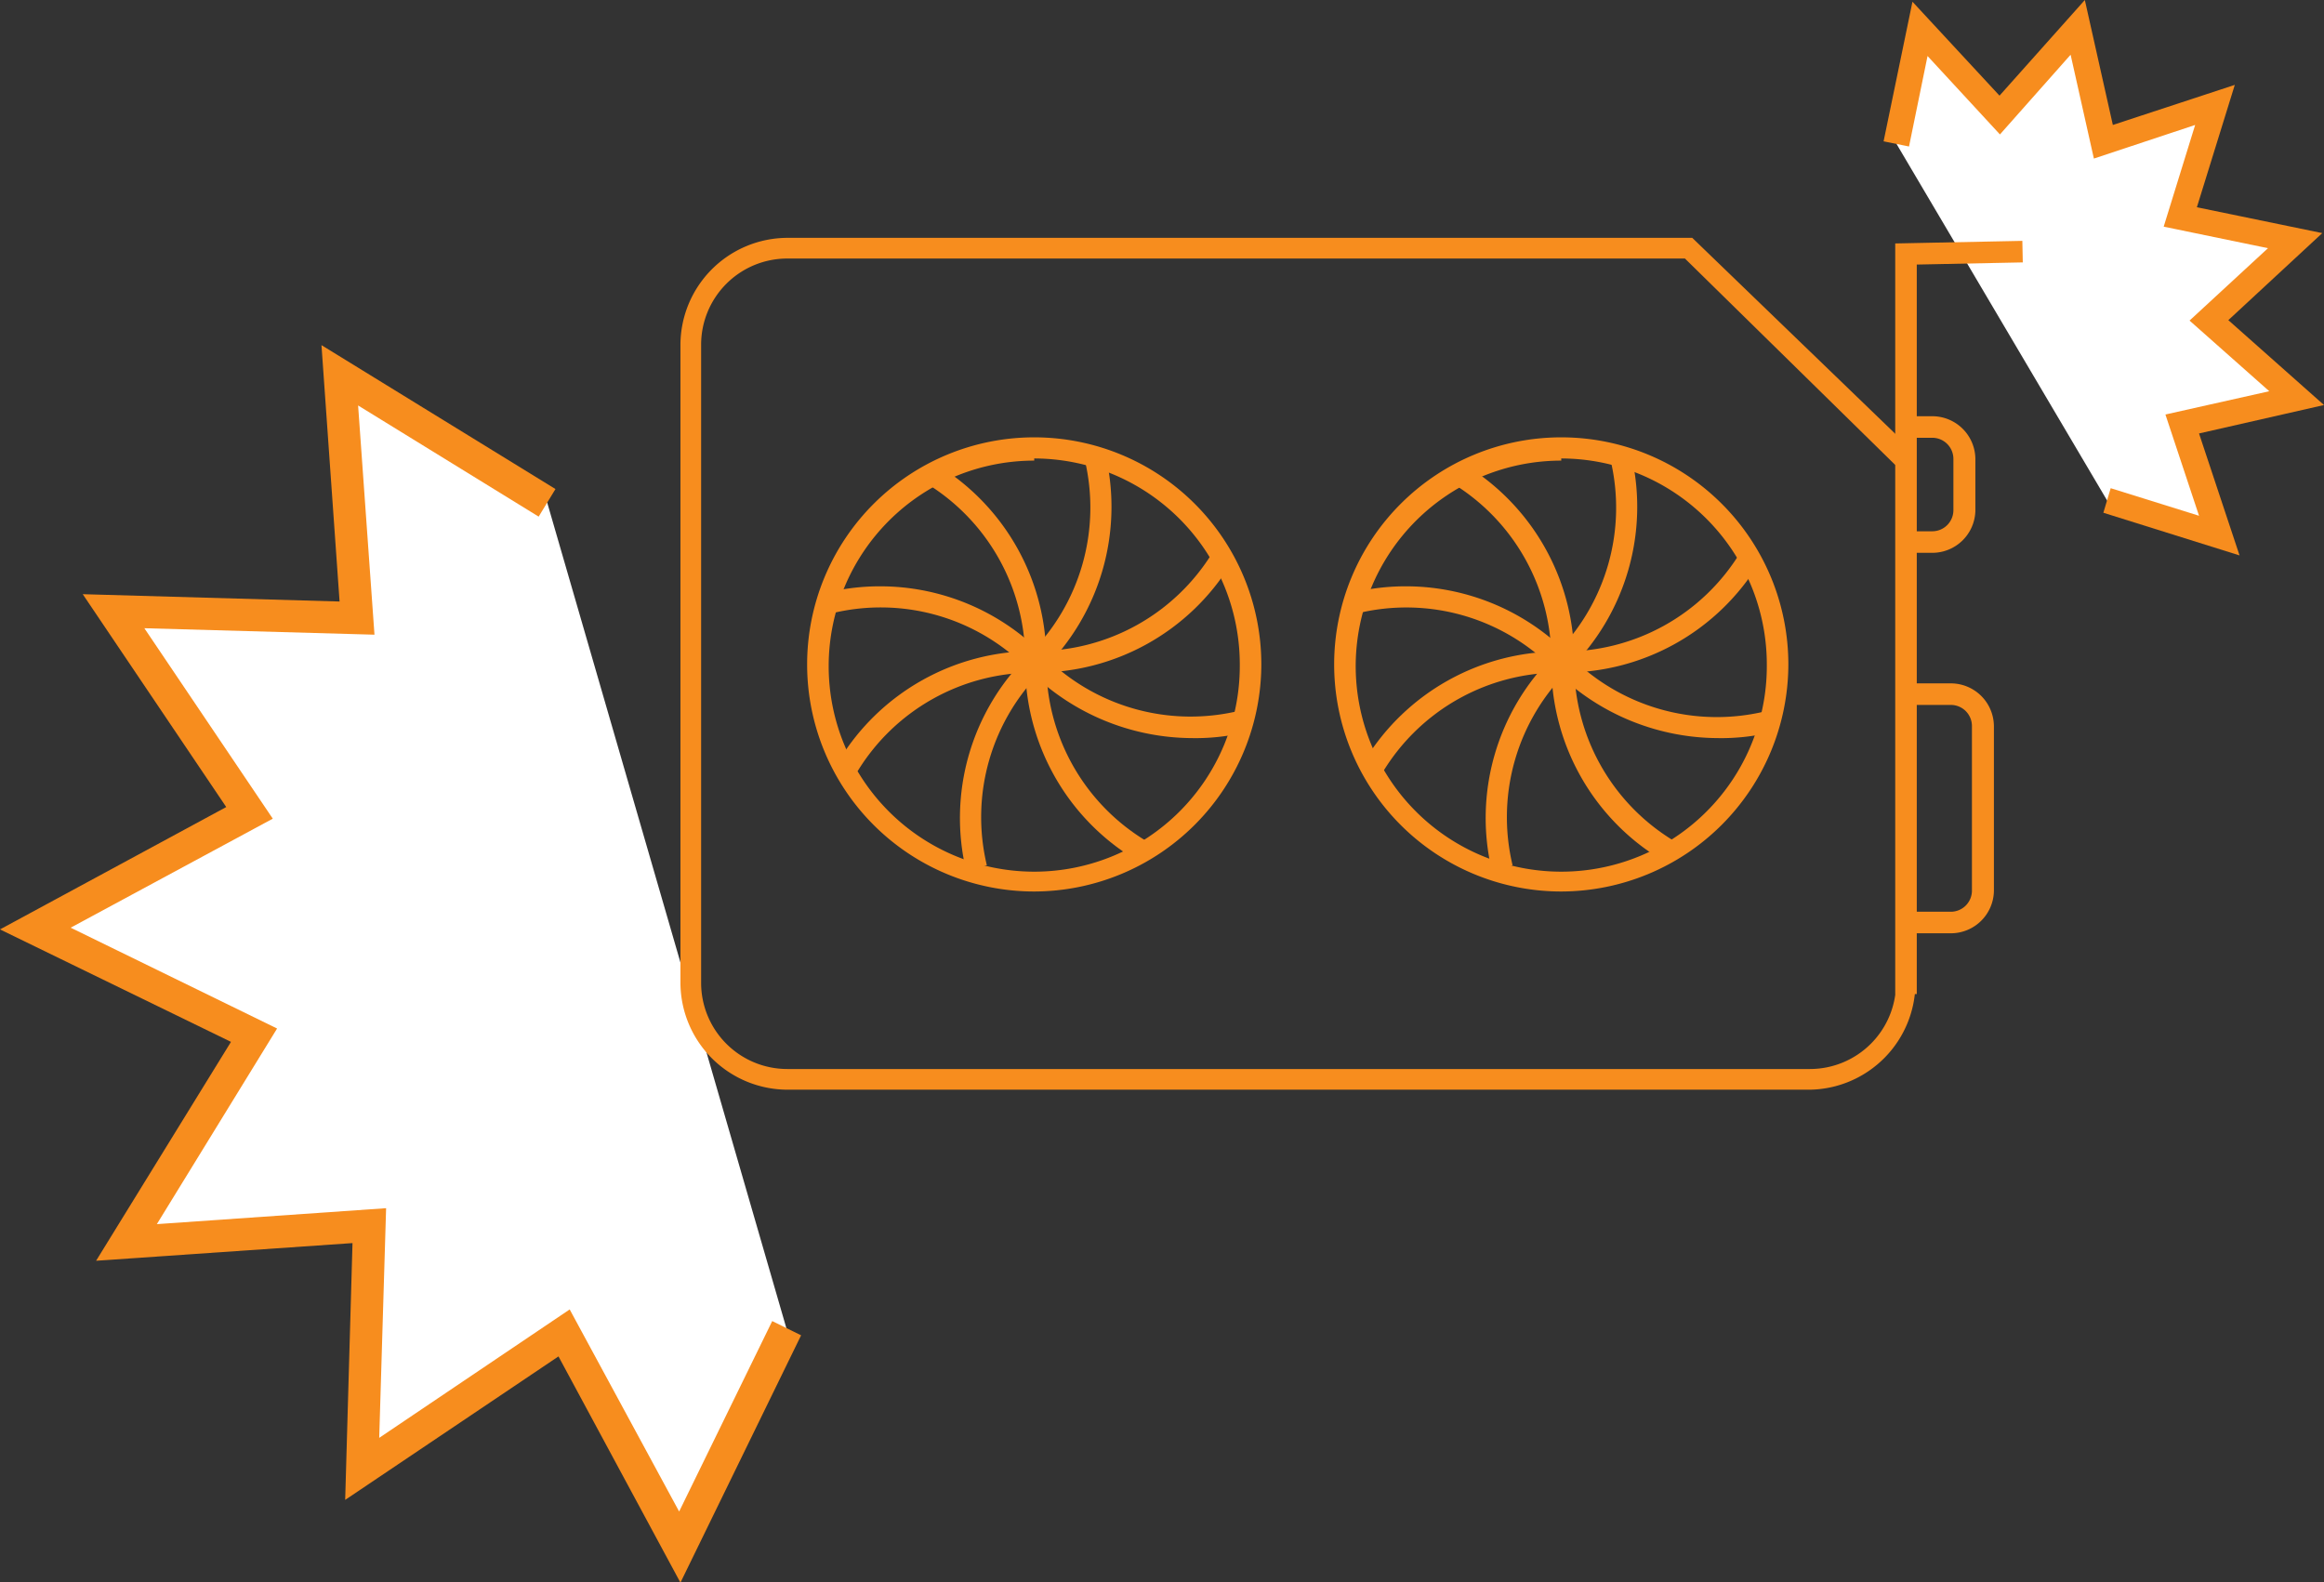 <svg id="Layer_1" data-name="Layer 1" xmlns="http://www.w3.org/2000/svg" viewBox="0 0 53.93 36.72"><rect x="0" y="0" width="53.93" height="36.72" fill="#333333" stroke="none"/><title>coverage-accidental-damage</title><polyline points="18.25 30.83 15.78 35.9 13.09 30.93 8.41 34.09 8.57 28.44 2.93 28.84 5.9 24.03 0.82 21.55 5.79 18.87 2.63 14.18 8.28 14.35 7.89 8.71 12.7 11.67" style="fill:#fff"/><polygon points="15.79 36.73 12.96 31.48 8.01 34.81 8.18 28.85 2.23 29.26 5.36 24.18 0 21.57 5.25 18.73 1.92 13.79 7.88 13.96 7.46 8.01 12.89 11.35 12.5 11.99 8.31 9.41 8.69 14.73 3.35 14.58 6.33 19 1.64 21.53 6.43 23.87 3.64 28.41 8.96 28.04 8.8 33.37 13.22 30.39 15.76 35.08 17.92 30.66 18.59 30.99 15.79 36.73" style="fill:#f78d1e"/><polyline points="44.01 3.34 44.56 0.67 46.41 2.67 48.22 0.64 48.81 3.29 51.4 2.43 50.59 5.04 53.26 5.58 51.26 7.43 53.29 9.24 50.64 9.84 51.5 12.43 48.9 11.62" style="fill:#fff"/><polygon points="51.97 12.89 48.81 11.9 48.98 11.33 51.03 11.97 50.25 9.62 52.66 9.08 50.81 7.44 52.63 5.76 50.21 5.26 50.94 2.9 48.59 3.68 48.05 1.27 46.41 3.12 44.73 1.3 44.3 3.4 43.71 3.28 44.38 0.04 46.4 2.22 48.38 0 49.03 2.9 51.86 1.97 50.98 4.81 53.89 5.41 51.71 7.43 53.93 9.4 51.03 10.06 51.97 12.89" style="fill:#f78d1e"/><path d="M42,25.29H18.27a2.49,2.49,0,0,1-2.48-2.48V8a2.49,2.49,0,0,1,2.48-2.48h21l5.18,5V22.81A2.49,2.49,0,0,1,42,25.29ZM18.27,6a2,2,0,0,0-2,2V22.81a2,2,0,0,0,2,2H42a2,2,0,0,0,2-2v-12L39.1,6H18.27Z" style="fill:#f78d1e"/><path d="M24,20.69a5.27,5.27,0,1,1,5.27-5.27A5.28,5.28,0,0,1,24,20.69Zm0-10a4.77,4.77,0,1,0,4.77,4.77A4.78,4.78,0,0,0,24,10.64Z" style="fill:#f78d1e"/><path d="M26.32,19.93a5.29,5.29,0,0,1-2.53-4.57,4.79,4.79,0,0,0-2.29-4.14l0.25-.43a5.29,5.29,0,0,1,2.53,4.57,4.79,4.79,0,0,0,2.29,4.14Z" style="fill:#f78d1e"/><path d="M27.65,17.13a5.4,5.4,0,0,1-3.79-1.59,4.78,4.78,0,0,0-4.54-1.31l-0.12-.48a5.3,5.3,0,0,1,5,1.44,4.8,4.8,0,0,0,4.54,1.31L28.88,17A5,5,0,0,1,27.65,17.13Z" style="fill:#f78d1e"/><path d="M19.9,17.9l-0.43-.25A5.29,5.29,0,0,1,24,15.11a4.79,4.79,0,0,0,4.14-2.29l0.43,0.25A5.29,5.29,0,0,1,24,15.61,4.79,4.79,0,0,0,19.9,17.9Z" style="fill:#f78d1e"/><path d="M22.42,20.21a5.29,5.29,0,0,1,1.44-5,4.8,4.8,0,0,0,1.31-4.55l0.48-.12a5.3,5.3,0,0,1-1.44,5,4.79,4.79,0,0,0-1.31,4.54Z" style="fill:#f78d1e"/><path d="M36.23,20.69a5.27,5.27,0,1,1,5.27-5.27A5.28,5.28,0,0,1,36.23,20.69Zm0-10A4.77,4.77,0,1,0,41,15.42,4.78,4.78,0,0,0,36.23,10.64Z" style="fill:#f78d1e"/><path d="M38.52,19.93A5.29,5.29,0,0,1,36,15.36a4.79,4.79,0,0,0-2.29-4.14L34,10.79a5.29,5.29,0,0,1,2.53,4.57,4.79,4.79,0,0,0,2.29,4.14Z" style="fill:#f78d1e"/><path d="M39.85,17.13a5.4,5.4,0,0,1-3.79-1.59,4.79,4.79,0,0,0-4.54-1.31l-0.12-.48a5.3,5.3,0,0,1,5,1.44A4.8,4.8,0,0,0,41,16.5L41.08,17A5,5,0,0,1,39.85,17.13Z" style="fill:#f78d1e"/><path d="M32.1,17.9l-0.43-.25a5.29,5.29,0,0,1,4.57-2.53,4.79,4.79,0,0,0,4.14-2.29l0.43,0.25a5.29,5.29,0,0,1-4.57,2.53A4.79,4.79,0,0,0,32.1,17.9Z" style="fill:#f78d1e"/><path d="M34.62,20.21a5.29,5.29,0,0,1,1.44-5,4.79,4.79,0,0,0,1.31-4.55l0.48-.12a5.3,5.3,0,0,1-1.44,5,4.79,4.79,0,0,0-1.31,4.54Z" style="fill:#f78d1e"/><polygon points="44.48 23.07 43.98 23.07 43.98 5.65 46.93 5.59 46.94 6.09 44.48 6.14 44.48 23.07" style="fill:#f78d1e"/><path d="M45.27,21.66h-1v-0.5h1a0.49,0.49,0,0,0,.49-0.49V16.85a0.49,0.49,0,0,0-.49-0.49h-1v-0.5h1a1,1,0,0,1,1,1v3.82A1,1,0,0,1,45.27,21.66Z" style="fill:#f78d1e"/><path d="M44.84,12.83H44.23v-0.5h0.61a0.49,0.49,0,0,0,.49-0.49V10.65a0.49,0.49,0,0,0-.49-0.49H44.23V9.66h0.61a1,1,0,0,1,1,1v1.19A1,1,0,0,1,44.84,12.83Z" style="fill:#f78d1e"/></svg>